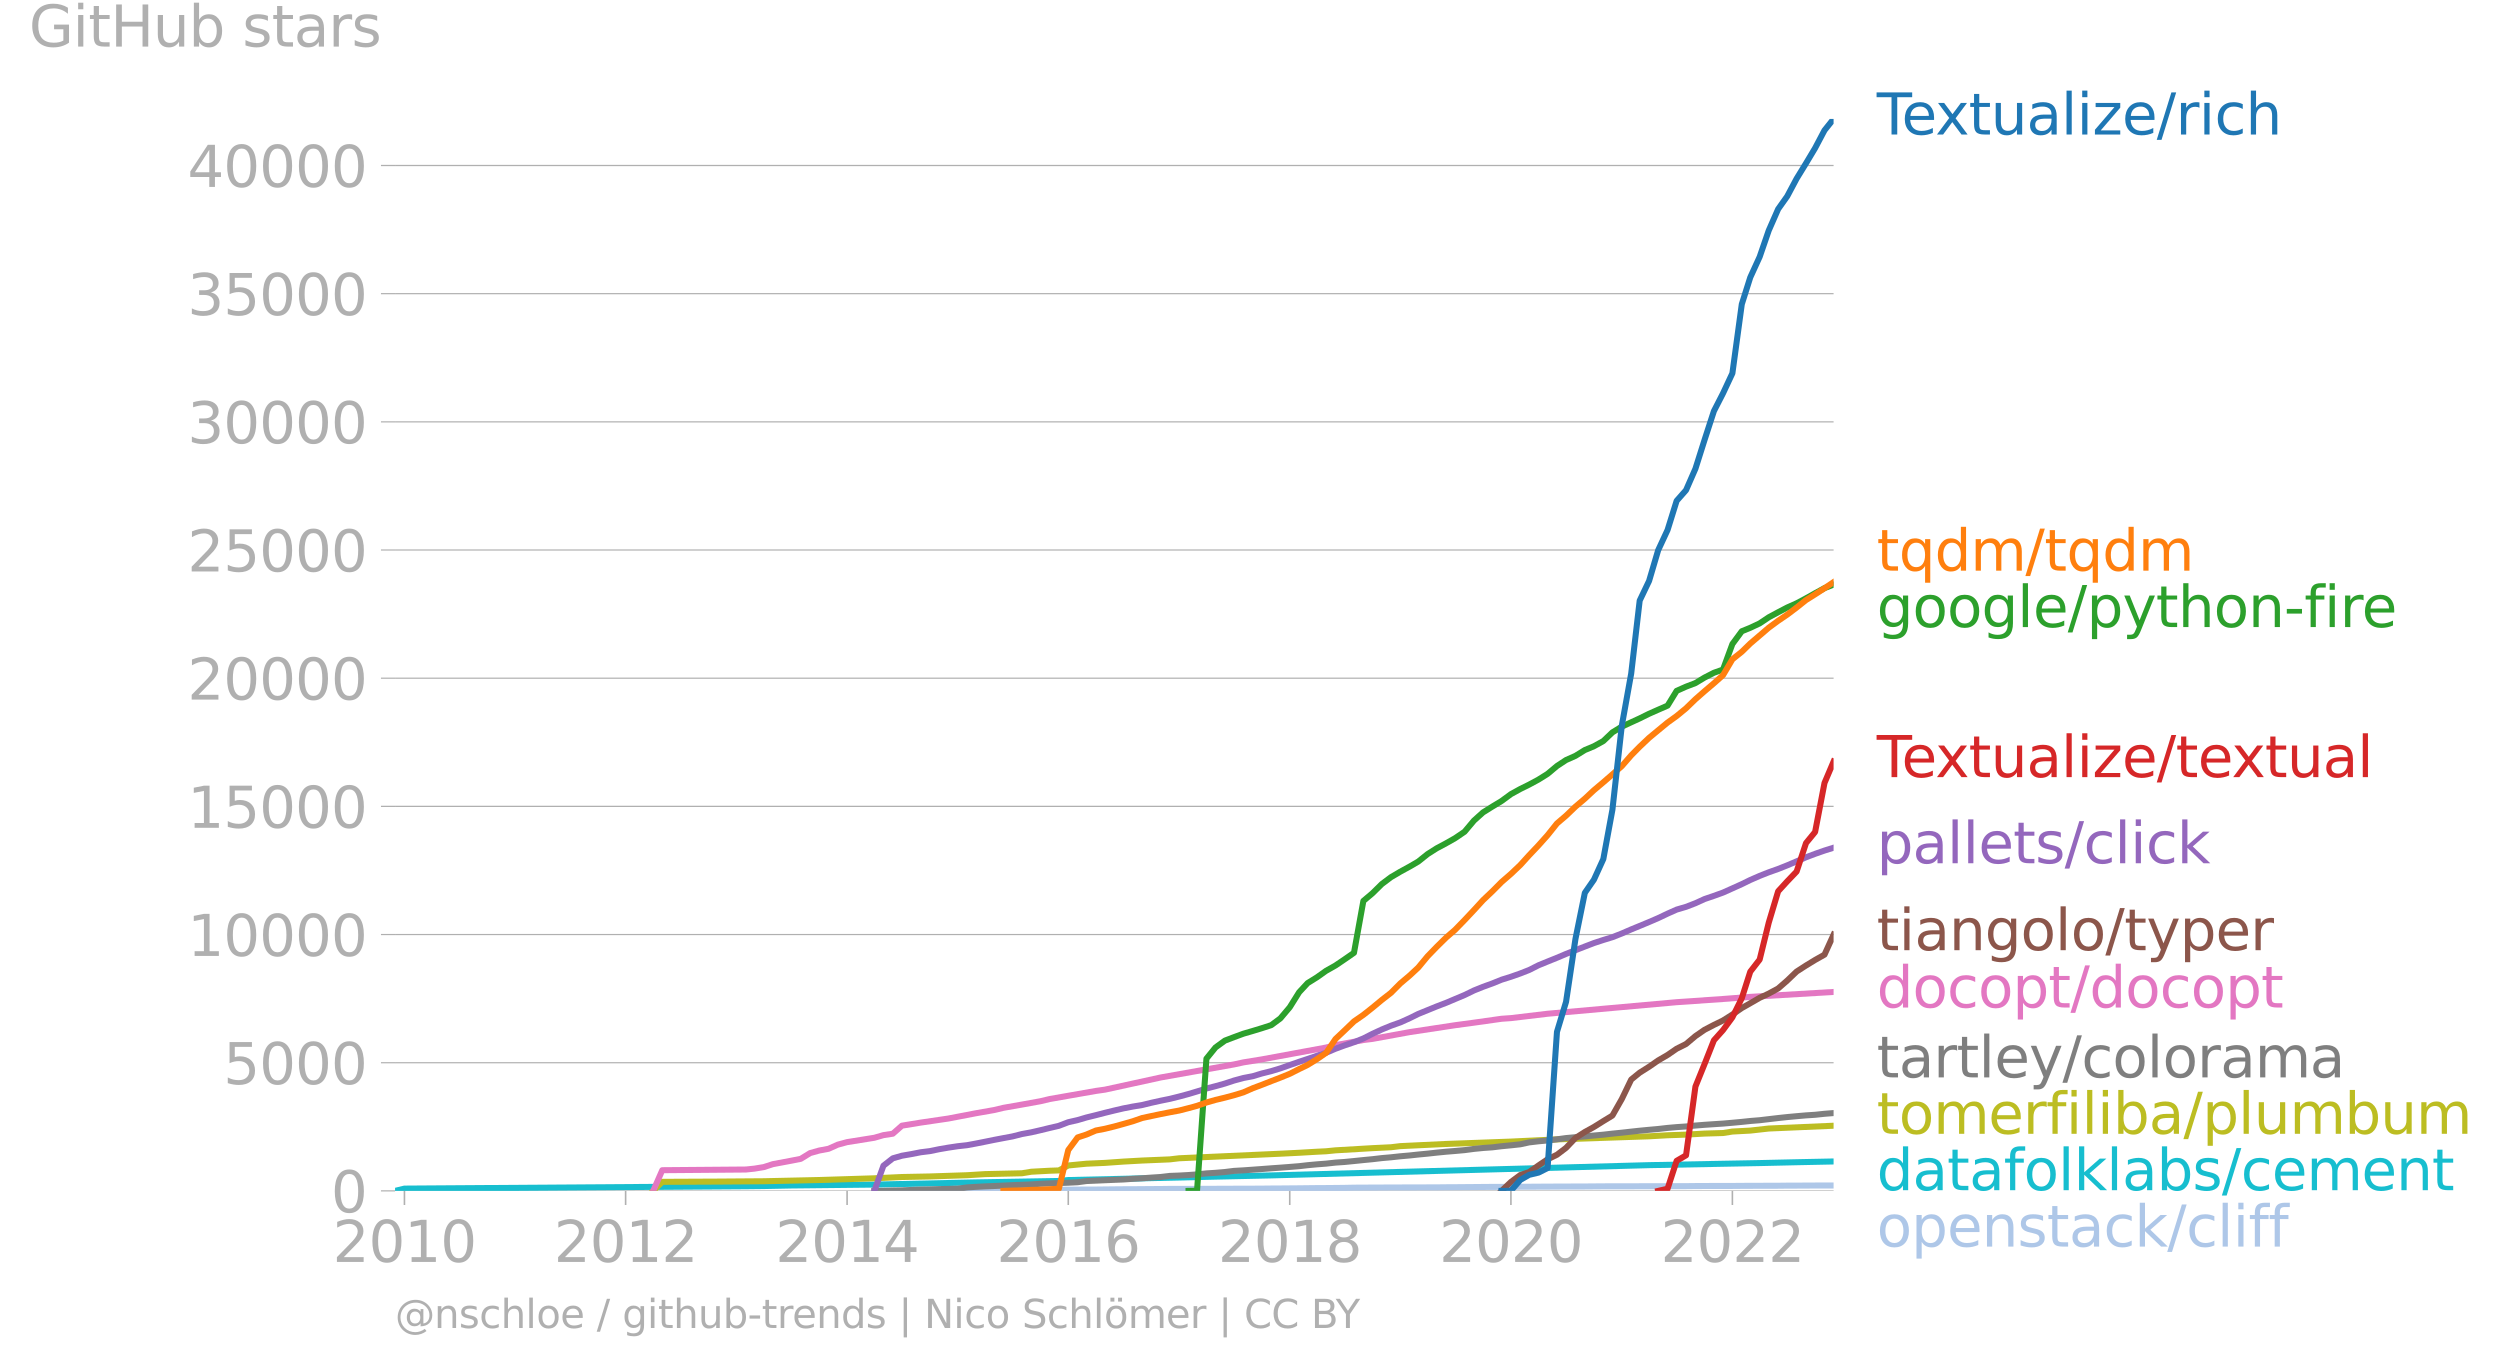 <svg xmlns="http://www.w3.org/2000/svg" xmlns:xlink="http://www.w3.org/1999/xlink" width="827.509" height="452.224" viewBox="0 0 620.632 339.168"><defs><style>*{stroke-linejoin:round;stroke-linecap:butt}</style></defs><g id="figure_1"><path id="patch_1" d="M0 339.168h620.632V0H0v339.168z" style="fill:none"/><g id="axes_1"><path id="patch_2" d="M98.073 295.641h357.12V29.53H98.073v266.112z" style="fill:none"/><g id="matplotlib.axis_1"><g id="xtick_1"><g id="line2d_1"><defs><path id="m12539c8daa" d="M0 0v3.5" style="stroke:#b0b0b0;stroke-width:.4"/></defs><use xlink:href="#m12539c8daa" x="100.405" y="295.641" style="fill:#b0b0b0;stroke:#b0b0b0;stroke-width:.4"/></g><g id="text_1" style="fill:#b0b0b0" transform="matrix(.14 0 0 -.14 82.59 313.279)"><defs><path id="DejaVuSans-32" d="M1228 531h2203V0H469v531q359 372 979 998 621 627 780 809 303 340 423 576 121 236 121 464 0 372-261 606-261 235-680 235-297 0-627-103-329-103-704-313v638q381 153 712 231 332 78 607 78 725 0 1156-363 431-362 431-968 0-288-108-546-107-257-392-607-78-91-497-524-418-433-1181-1211z" transform="scale(.016)"/><path id="DejaVuSans-30" d="M2034 4250q-487 0-733-480-245-479-245-1442 0-959 245-1439 246-480 733-480 491 0 736 480 246 480 246 1439 0 963-246 1442-245 480-736 480zm0 500q785 0 1199-621 414-620 414-1801 0-1178-414-1799Q2819-91 2034-91q-784 0-1198 620-414 621-414 1799 0 1181 414 1801 414 621 1198 621z" transform="scale(.016)"/><path id="DejaVuSans-31" d="M794 531h1031v3560L703 3866v575l1116 225h631V531h1031V0H794v531z" transform="scale(.016)"/></defs><use xlink:href="#DejaVuSans-32"/><use xlink:href="#DejaVuSans-30" x="63.623"/><use xlink:href="#DejaVuSans-31" x="127.246"/><use xlink:href="#DejaVuSans-30" x="190.869"/></g></g><g id="xtick_2"><use xlink:href="#m12539c8daa" id="line2d_2" x="155.312" y="295.641" style="fill:#b0b0b0;stroke:#b0b0b0;stroke-width:.4"/><g id="text_2" style="fill:#b0b0b0" transform="matrix(.14 0 0 -.14 137.497 313.279)"><use xlink:href="#DejaVuSans-32"/><use xlink:href="#DejaVuSans-30" x="63.623"/><use xlink:href="#DejaVuSans-31" x="127.246"/><use xlink:href="#DejaVuSans-32" x="190.869"/></g></g><g id="xtick_3"><use xlink:href="#m12539c8daa" id="line2d_3" x="210.294" y="295.641" style="fill:#b0b0b0;stroke:#b0b0b0;stroke-width:.4"/><g id="text_3" style="fill:#b0b0b0" transform="matrix(.14 0 0 -.14 192.479 313.279)"><defs><path id="DejaVuSans-34" d="M2419 4116 825 1625h1594v2491zm-166 550h794V1625h666v-525h-666V0h-628v1100H313v609l1940 2957z" transform="scale(.016)"/></defs><use xlink:href="#DejaVuSans-32"/><use xlink:href="#DejaVuSans-30" x="63.623"/><use xlink:href="#DejaVuSans-31" x="127.246"/><use xlink:href="#DejaVuSans-34" x="190.869"/></g></g><g id="xtick_4"><use xlink:href="#m12539c8daa" id="line2d_4" x="265.2" y="295.641" style="fill:#b0b0b0;stroke:#b0b0b0;stroke-width:.4"/><g id="text_4" style="fill:#b0b0b0" transform="matrix(.14 0 0 -.14 247.385 313.279)"><defs><path id="DejaVuSans-36" d="M2113 2584q-425 0-674-291-248-290-248-796 0-503 248-796 249-292 674-292t673 292q248 293 248 796 0 506-248 796-248 291-673 291zm1253 1979v-575q-238 112-480 171-242 60-480 60-625 0-955-422-329-422-376-1275 184 272 462 417 279 145 613 145 703 0 1111-427 408-426 408-1160 0-719-425-1154Q2819-91 2113-91q-810 0-1238 620-428 621-428 1799 0 1106 525 1764t1409 658q238 0 480-47t505-140z" transform="scale(.016)"/></defs><use xlink:href="#DejaVuSans-32"/><use xlink:href="#DejaVuSans-30" x="63.623"/><use xlink:href="#DejaVuSans-31" x="127.246"/><use xlink:href="#DejaVuSans-36" x="190.869"/></g></g><g id="xtick_5"><use xlink:href="#m12539c8daa" id="line2d_5" x="320.183" y="295.641" style="fill:#b0b0b0;stroke:#b0b0b0;stroke-width:.4"/><g id="text_5" style="fill:#b0b0b0" transform="matrix(.14 0 0 -.14 302.368 313.279)"><defs><path id="DejaVuSans-38" d="M2034 2216q-450 0-708-241-257-241-257-662 0-422 257-663 258-241 708-241t709 242q260 243 260 662 0 421-258 662-257 241-711 241zm-631 268q-406 100-633 378-226 279-226 679 0 559 398 884 399 325 1092 325 697 0 1094-325t397-884q0-400-227-679-226-278-629-378 456-106 710-416 255-309 255-755 0-679-414-1042Q2806-91 2034-91q-771 0-1186 362-414 363-414 1042 0 446 256 755 257 310 713 416zm-231 997q0-362 226-565 227-203 636-203 407 0 636 203 230 203 230 565 0 363-230 566-229 203-636 203-409 0-636-203-226-203-226-566z" transform="scale(.016)"/></defs><use xlink:href="#DejaVuSans-32"/><use xlink:href="#DejaVuSans-30" x="63.623"/><use xlink:href="#DejaVuSans-31" x="127.246"/><use xlink:href="#DejaVuSans-38" x="190.869"/></g></g><g id="xtick_6"><use xlink:href="#m12539c8daa" id="line2d_6" x="375.089" y="295.641" style="fill:#b0b0b0;stroke:#b0b0b0;stroke-width:.4"/><g id="text_6" style="fill:#b0b0b0" transform="matrix(.14 0 0 -.14 357.274 313.279)"><use xlink:href="#DejaVuSans-32"/><use xlink:href="#DejaVuSans-30" x="63.623"/><use xlink:href="#DejaVuSans-32" x="127.246"/><use xlink:href="#DejaVuSans-30" x="190.869"/></g></g><g id="xtick_7"><use xlink:href="#m12539c8daa" id="line2d_7" x="430.071" y="295.641" style="fill:#b0b0b0;stroke:#b0b0b0;stroke-width:.4"/><g id="text_7" style="fill:#b0b0b0" transform="matrix(.14 0 0 -.14 412.256 313.279)"><use xlink:href="#DejaVuSans-32"/><use xlink:href="#DejaVuSans-30" x="63.623"/><use xlink:href="#DejaVuSans-32" x="127.246"/><use xlink:href="#DejaVuSans-32" x="190.869"/></g></g></g><g id="matplotlib.axis_2"><g id="ytick_1"><path id="line2d_8" d="M98.073 295.641h357.12" clip-path="url(#p28b64101a5)" style="fill:none;stroke:#b0b0b0;stroke-width:.3;stroke-linecap:square"/><g id="line2d_9"><defs><path id="md3e387d55a" d="M0 0h-3.5" style="stroke:#b0b0b0;stroke-width:.3"/></defs><use xlink:href="#md3e387d55a" x="98.073" y="295.641" style="fill:#b0b0b0;stroke:#b0b0b0;stroke-width:.3"/></g><use xlink:href="#DejaVuSans-30" id="text_8" style="fill:#b0b0b0" transform="matrix(.14 0 0 -.14 82.166 300.96)"/></g><g id="ytick_2"><path id="line2d_10" d="M98.073 263.822h357.12" clip-path="url(#p28b64101a5)" style="fill:none;stroke:#b0b0b0;stroke-width:.3;stroke-linecap:square"/><use xlink:href="#md3e387d55a" id="line2d_11" x="98.073" y="263.822" style="fill:#b0b0b0;stroke:#b0b0b0;stroke-width:.3"/><g id="text_9" style="fill:#b0b0b0" transform="matrix(.14 0 0 -.14 55.443 269.14)"><defs><path id="DejaVuSans-35" d="M691 4666h2478v-532H1269V2991q137 47 274 70 138 23 276 23 781 0 1237-428 457-428 457-1159 0-753-469-1171Q2575-91 1722-91q-294 0-599 50Q819 9 494 109v635q281-153 581-228t634-75q541 0 856 284 316 284 316 772 0 487-316 771-315 285-856 285-253 0-505-56-251-56-513-175v2344z" transform="scale(.016)"/></defs><use xlink:href="#DejaVuSans-35"/><use xlink:href="#DejaVuSans-30" x="63.623"/><use xlink:href="#DejaVuSans-30" x="127.246"/><use xlink:href="#DejaVuSans-30" x="190.869"/></g></g><g id="ytick_3"><path id="line2d_12" d="M98.073 232.002h357.12" clip-path="url(#p28b64101a5)" style="fill:none;stroke:#b0b0b0;stroke-width:.3;stroke-linecap:square"/><use xlink:href="#md3e387d55a" id="line2d_13" x="98.073" y="232.002" style="fill:#b0b0b0;stroke:#b0b0b0;stroke-width:.3"/><g id="text_10" style="fill:#b0b0b0" transform="matrix(.14 0 0 -.14 46.536 237.321)"><use xlink:href="#DejaVuSans-31"/><use xlink:href="#DejaVuSans-30" x="63.623"/><use xlink:href="#DejaVuSans-30" x="127.246"/><use xlink:href="#DejaVuSans-30" x="190.869"/><use xlink:href="#DejaVuSans-30" x="254.492"/></g></g><g id="ytick_4"><path id="line2d_14" d="M98.073 200.183h357.12" clip-path="url(#p28b64101a5)" style="fill:none;stroke:#b0b0b0;stroke-width:.3;stroke-linecap:square"/><use xlink:href="#md3e387d55a" id="line2d_15" x="98.073" y="200.183" style="fill:#b0b0b0;stroke:#b0b0b0;stroke-width:.3"/><g id="text_11" style="fill:#b0b0b0" transform="matrix(.14 0 0 -.14 46.536 205.502)"><use xlink:href="#DejaVuSans-31"/><use xlink:href="#DejaVuSans-35" x="63.623"/><use xlink:href="#DejaVuSans-30" x="127.246"/><use xlink:href="#DejaVuSans-30" x="190.869"/><use xlink:href="#DejaVuSans-30" x="254.492"/></g></g><g id="ytick_5"><path id="line2d_16" d="M98.073 168.363h357.12" clip-path="url(#p28b64101a5)" style="fill:none;stroke:#b0b0b0;stroke-width:.3;stroke-linecap:square"/><use xlink:href="#md3e387d55a" id="line2d_17" x="98.073" y="168.363" style="fill:#b0b0b0;stroke:#b0b0b0;stroke-width:.3"/><g id="text_12" style="fill:#b0b0b0" transform="matrix(.14 0 0 -.14 46.536 173.682)"><use xlink:href="#DejaVuSans-32"/><use xlink:href="#DejaVuSans-30" x="63.623"/><use xlink:href="#DejaVuSans-30" x="127.246"/><use xlink:href="#DejaVuSans-30" x="190.869"/><use xlink:href="#DejaVuSans-30" x="254.492"/></g></g><g id="ytick_6"><path id="line2d_18" d="M98.073 136.544h357.12" clip-path="url(#p28b64101a5)" style="fill:none;stroke:#b0b0b0;stroke-width:.3;stroke-linecap:square"/><use xlink:href="#md3e387d55a" id="line2d_19" x="98.073" y="136.544" style="fill:#b0b0b0;stroke:#b0b0b0;stroke-width:.3"/><g id="text_13" style="fill:#b0b0b0" transform="matrix(.14 0 0 -.14 46.536 141.863)"><use xlink:href="#DejaVuSans-32"/><use xlink:href="#DejaVuSans-35" x="63.623"/><use xlink:href="#DejaVuSans-30" x="127.246"/><use xlink:href="#DejaVuSans-30" x="190.869"/><use xlink:href="#DejaVuSans-30" x="254.492"/></g></g><g id="ytick_7"><path id="line2d_20" d="M98.073 104.725h357.12" clip-path="url(#p28b64101a5)" style="fill:none;stroke:#b0b0b0;stroke-width:.3;stroke-linecap:square"/><use xlink:href="#md3e387d55a" id="line2d_21" x="98.073" y="104.725" style="fill:#b0b0b0;stroke:#b0b0b0;stroke-width:.3"/><g id="text_14" style="fill:#b0b0b0" transform="matrix(.14 0 0 -.14 46.536 110.044)"><defs><path id="DejaVuSans-33" d="M2597 2516q453-97 707-404 255-306 255-756 0-690-475-1069Q2609-91 1734-91q-293 0-604 58T488 141v609q262-153 574-231 313-78 654-78 593 0 904 234t311 681q0 413-289 645-289 233-804 233h-544v519h569q465 0 712 186t247 536q0 359-255 551-254 193-729 193-260 0-557-57-297-56-653-174v562q360 100 674 150t592 50q719 0 1137-327 419-326 419-882 0-388-222-655t-631-370z" transform="scale(.016)"/></defs><use xlink:href="#DejaVuSans-33"/><use xlink:href="#DejaVuSans-30" x="63.623"/><use xlink:href="#DejaVuSans-30" x="127.246"/><use xlink:href="#DejaVuSans-30" x="190.869"/><use xlink:href="#DejaVuSans-30" x="254.492"/></g></g><g id="ytick_8"><path id="line2d_22" d="M98.073 72.905h357.12" clip-path="url(#p28b64101a5)" style="fill:none;stroke:#b0b0b0;stroke-width:.3;stroke-linecap:square"/><use xlink:href="#md3e387d55a" id="line2d_23" x="98.073" y="72.905" style="fill:#b0b0b0;stroke:#b0b0b0;stroke-width:.3"/><g id="text_15" style="fill:#b0b0b0" transform="matrix(.14 0 0 -.14 46.536 78.224)"><use xlink:href="#DejaVuSans-33"/><use xlink:href="#DejaVuSans-35" x="63.623"/><use xlink:href="#DejaVuSans-30" x="127.246"/><use xlink:href="#DejaVuSans-30" x="190.869"/><use xlink:href="#DejaVuSans-30" x="254.492"/></g></g><g id="ytick_9"><path id="line2d_24" d="M98.073 41.086h357.12" clip-path="url(#p28b64101a5)" style="fill:none;stroke:#b0b0b0;stroke-width:.3;stroke-linecap:square"/><use xlink:href="#md3e387d55a" id="line2d_25" x="98.073" y="41.086" style="fill:#b0b0b0;stroke:#b0b0b0;stroke-width:.3"/><g id="text_16" style="fill:#b0b0b0" transform="matrix(.14 0 0 -.14 46.536 46.405)"><use xlink:href="#DejaVuSans-34"/><use xlink:href="#DejaVuSans-30" x="63.623"/><use xlink:href="#DejaVuSans-30" x="127.246"/><use xlink:href="#DejaVuSans-30" x="190.869"/><use xlink:href="#DejaVuSans-30" x="254.492"/></g></g><g id="text_17" style="fill:#b0b0b0" transform="matrix(.14 0 0 -.14 7.2 11.563)"><defs><path id="DejaVuSans-47" d="M3809 666v1253H2778v519h1656V434q-365-259-806-392-440-133-940-133-1094 0-1712 639-617 640-617 1780 0 1144 617 1783 618 639 1712 639 456 0 867-113 411-112 758-331v-672q-350 297-744 447t-828 150q-857 0-1287-478-429-478-429-1425 0-944 429-1422 430-478 1287-478 334 0 596 58 263 58 472 180z" transform="scale(.016)"/><path id="DejaVuSans-69" d="M603 3500h575V0H603v3500zm0 1363h575v-729H603v729z" transform="scale(.016)"/><path id="DejaVuSans-74" d="M1172 4494v-994h1184v-447H1172V1153q0-428 117-550t477-122h590V0h-590q-666 0-919 248-253 249-253 905v1900H172v447h422v994h578z" transform="scale(.016)"/><path id="DejaVuSans-48" d="M628 4666h631V2753h2294v1913h631V0h-631v2222H1259V0H628v4666z" transform="scale(.016)"/><path id="DejaVuSans-75" d="M544 1381v2119h575V1403q0-497 193-746 194-248 582-248 465 0 735 297 271 297 271 810v1984h575V0h-575v538q-209-319-486-474-276-155-642-155-603 0-916 375-312 375-312 1097zm1447 2203z" transform="scale(.016)"/><path id="DejaVuSans-62" d="M3116 1747q0 634-261 995t-717 361q-457 0-718-361t-261-995q0-634 261-995t718-361q456 0 717 361t261 995zM1159 2969q182 312 458 463 277 152 661 152 638 0 1036-506 399-506 399-1331T3314 415Q2916-91 2278-91q-384 0-661 152-276 152-458 464V0H581v4863h578V2969z" transform="scale(.016)"/><path id="DejaVuSans-73" d="M2834 3397v-544q-243 125-506 187-262 63-544 63-428 0-642-131t-214-394q0-200 153-314t616-217l197-44q612-131 870-370t258-667q0-488-386-773Q2250-91 1575-91q-281 0-586 55T347 128v594q319-166 628-249 309-82 613-82 406 0 624 139 219 139 219 392 0 234-158 359-157 125-692 241l-200 47q-534 112-772 345-237 233-237 639 0 494 350 762 350 269 994 269 318 0 599-47 282-46 519-140z" transform="scale(.016)"/><path id="DejaVuSans-61" d="M2194 1759q-697 0-966-159t-269-544q0-306 202-486 202-179 548-179 479 0 768 339t289 901v128h-572zm1147 238V0h-575v531q-197-318-491-470T1556-91q-537 0-855 302-317 302-317 808 0 590 395 890 396 300 1180 300h807v57q0 397-261 614t-733 217q-300 0-585-72-284-72-546-216v532q315 122 612 182 297 61 578 61 760 0 1135-394 375-393 375-1193z" transform="scale(.016)"/><path id="DejaVuSans-72" d="M2631 2963q-97 56-211 82-114 27-251 27-488 0-749-317t-261-911V0H581v3500h578v-544q182 319 472 473 291 155 707 155 59 0 131-8 72-7 159-23l3-590z" transform="scale(.016)"/></defs><use xlink:href="#DejaVuSans-47"/><use xlink:href="#DejaVuSans-69" x="77.49"/><use xlink:href="#DejaVuSans-74" x="105.273"/><use xlink:href="#DejaVuSans-48" x="144.482"/><use xlink:href="#DejaVuSans-75" x="219.678"/><use xlink:href="#DejaVuSans-62" x="283.057"/><use xlink:href="#DejaVuSans-20" x="346.533"/><use xlink:href="#DejaVuSans-73" x="378.32"/><use xlink:href="#DejaVuSans-74" x="430.42"/><use xlink:href="#DejaVuSans-61" x="469.629"/><use xlink:href="#DejaVuSans-72" x="530.908"/><use xlink:href="#DejaVuSans-73" x="572.021"/></g></g><path id="line2d_26" d="m217.063 295.641 2.256-.006h2.332l2.257-.007h2.331l2.332-.089 2.256-.05 2.332-.013 2.256-.007h2.332l2.332-.012 2.106-.02 2.331-.012 2.257-.007 2.331-.012h2.257l2.332-.007 2.331-.012 2.257-.007 2.331-.006 2.257-.013 2.331-.019 2.332-.02 2.181-.018h2.332l2.256-.026 2.332-.025 2.257-.02 2.331-.006 2.332-.019 2.256-.019 2.332-.012 2.256-.032h2.332l2.332-.007h2.106l2.331-.012 2.257-.007 2.332-.006 2.256-.013h2.332l2.331-.013 2.257-.012 2.331-.026 2.257-.012 2.332-.02 2.331-.019 2.106-.025 2.332-.026 2.256-.012 2.332-.02 2.256-.025 2.332-.05 2.332-.013 2.256-.013 2.332-.007 2.256-.019h2.332l2.332-.006 2.106-.006 2.331-.007 2.257-.006 2.331-.026 2.257-.012 2.331-.02 2.332-.018 2.257-.02 2.331-.019 2.257-.006 2.331-.013 2.332-.019h2.181l2.332-.019 2.256-.006 2.332-.02 2.256-.006 2.332-.006 2.332-.007 2.256-.019 2.332-.019 2.256-.006h4.664l2.106-.013 2.331-.006h2.257l2.331-.007 2.257-.006 2.332-.006 2.331-.026 2.257-.012 2.331-.007 2.257-.006h2.331l2.332-.02 2.106-.012 2.332-.006 2.256-.007 2.332-.006 2.256-.026 2.332-.006 2.332-.013 2.256-.012 2.332-.007h2.256" clip-path="url(#p28b64101a5)" style="fill:none;stroke:#aec7e8;stroke-width:1.5;stroke-linecap:square"/><path id="line2d_27" d="m98.073 295.641 2.332-.566 84.767-.586 4.438-.05 6.844-.14 20.609-.223 25.122-.541 20.684-.357 2.331-.229 13.69-.312 25.197-.585 11.507-.255 93.793-2.545 27.454-.516 9.176-.21 9.176-.19h0" clip-path="url(#p28b64101a5)" style="fill:none;stroke:#17becf;stroke-width:1.5;stroke-linecap:square"/><path id="line2d_28" d="m162.156 295.641 2.257-2.246 13.84-.064 11.357-.083 13.764-.305 9.251-.287 4.438-.14 6.845-.318 6.92-.14 9.25-.305 4.438-.274 9.177-.21 2.331-.382 4.588-.248 2.257-.076 2.331-1.229 4.513-.439 4.588-.203 4.589-.325 4.663-.26 6.844-.287 2.332-.274 25.122-1.133 4.663-.235 4.438-.26 2.256-.11 2.332-.235 9.176-.54 4.588-.223 2.332-.28 11.357-.541 16.096-.586 11.433-.547 22.865-.764 4.588-.26 4.589-.16 4.588-.26 4.588-.134 2.331-.37 4.438-.235 4.588-.515 16.096-.694h0" clip-path="url(#p28b64101a5)" style="fill:none;stroke:#bcbd22;stroke-width:1.5;stroke-linecap:square"/><g id="text_18" style="fill:#1f77b4" transform="matrix(.14 0 0 -.14 465.907 33.392)"><defs><path id="DejaVuSans-54" d="M-19 4666h3947v-532H2272V0h-634v4134H-19v532z" transform="scale(.016)"/><path id="DejaVuSans-65" d="M3597 1894v-281H953q38-594 358-905t892-311q331 0 642 81t618 244V178Q3153 47 2828-22t-659-69q-838 0-1327 487-489 488-489 1320 0 859 464 1363 464 505 1252 505 706 0 1117-455 411-454 411-1235zm-575 169q-6 471-264 752-258 282-683 282-481 0-770-272t-333-766l2050 4z" transform="scale(.016)"/><path id="DejaVuSans-78" d="M3513 3500 2247 1797 3578 0h-678L1881 1375 863 0H184l1360 1831L300 3500h678l928-1247 928 1247h679z" transform="scale(.016)"/><path id="DejaVuSans-6c" d="M603 4863h575V0H603v4863z" transform="scale(.016)"/><path id="DejaVuSans-7a" d="M353 3500h2731v-525L922 459h2162V0H275v525l2163 2516H353v459z" transform="scale(.016)"/><path id="DejaVuSans-2f" d="M1625 4666h531L531-594H0l1625 5260z" transform="scale(.016)"/><path id="DejaVuSans-63" d="M3122 3366v-538q-244 135-489 202t-495 67q-560 0-870-355-309-354-309-995t309-996q310-354 870-354 250 0 495 67t489 202V134Q2881 22 2623-34q-257-57-548-57-791 0-1257 497-465 497-465 1341 0 856 470 1346 471 491 1290 491 265 0 518-55 253-54 491-163z" transform="scale(.016)"/><path id="DejaVuSans-68" d="M3513 2113V0h-575v2094q0 497-194 743-194 247-581 247-466 0-735-297-269-296-269-809V0H581v4863h578V2956q207 316 486 472 280 156 646 156 603 0 912-373 310-373 310-1098z" transform="scale(.016)"/></defs><use xlink:href="#DejaVuSans-54"/><use xlink:href="#DejaVuSans-65" x="44.084"/><use xlink:href="#DejaVuSans-78" x="103.857"/><use xlink:href="#DejaVuSans-74" x="163.037"/><use xlink:href="#DejaVuSans-75" x="202.246"/><use xlink:href="#DejaVuSans-61" x="265.625"/><use xlink:href="#DejaVuSans-6c" x="326.904"/><use xlink:href="#DejaVuSans-69" x="354.688"/><use xlink:href="#DejaVuSans-7a" x="382.471"/><use xlink:href="#DejaVuSans-65" x="434.961"/><use xlink:href="#DejaVuSans-2f" x="496.484"/><use xlink:href="#DejaVuSans-72" x="530.176"/><use xlink:href="#DejaVuSans-69" x="571.289"/><use xlink:href="#DejaVuSans-63" x="599.072"/><use xlink:href="#DejaVuSans-68" x="654.053"/></g><g id="text_19" style="fill:#ff7f0e" transform="matrix(.14 0 0 -.14 465.907 141.677)"><defs><path id="DejaVuSans-71" d="M947 1747q0-634 261-995t717-361q456 0 718 361 263 361 263 995t-263 995q-262 361-718 361t-717-361q-261-361-261-995zM2906 525q-181-312-458-464-276-152-664-152-634 0-1033 506-398 507-398 1332t398 1331q399 506 1033 506 388 0 664-152 277-151 458-463v531h575v-4831h-575V525z" transform="scale(.016)"/><path id="DejaVuSans-64" d="M2906 2969v1894h575V0h-575v525q-181-312-458-464-276-152-664-152-634 0-1033 506-398 507-398 1332t398 1331q399 506 1033 506 388 0 664-152 277-151 458-463zM947 1747q0-634 261-995t717-361q456 0 718 361 263 361 263 995t-263 995q-262 361-718 361t-717-361q-261-361-261-995z" transform="scale(.016)"/><path id="DejaVuSans-6d" d="M3328 2828q216 388 516 572t706 184q547 0 844-383 297-382 297-1088V0h-578v2094q0 503-179 746-178 244-543 244-447 0-707-297-259-296-259-809V0h-578v2094q0 506-178 748t-550 242q-441 0-701-298-259-298-259-808V0H581v3500h578v-544q197 322 472 475t653 153q382 0 649-194 267-193 395-562z" transform="scale(.016)"/></defs><use xlink:href="#DejaVuSans-74"/><use xlink:href="#DejaVuSans-71" x="39.209"/><use xlink:href="#DejaVuSans-64" x="102.686"/><use xlink:href="#DejaVuSans-6d" x="166.162"/><use xlink:href="#DejaVuSans-2f" x="263.574"/><use xlink:href="#DejaVuSans-74" x="297.266"/><use xlink:href="#DejaVuSans-71" x="336.475"/><use xlink:href="#DejaVuSans-64" x="399.951"/><use xlink:href="#DejaVuSans-6d" x="463.428"/></g><g id="text_20" style="fill:#2ca02c" transform="matrix(.14 0 0 -.14 465.907 155.677)"><defs><path id="DejaVuSans-67" d="M2906 1791q0 625-258 968-257 344-723 344-462 0-720-344-258-343-258-968 0-622 258-966t720-344q466 0 723 344 258 344 258 966zm575-1357q0-893-397-1329-396-436-1215-436-303 0-572 45t-522 139v559q253-137 500-202 247-66 503-66 566 0 847 295t281 892v285q-178-310-456-463T1784 0Q1141 0 747 490 353 981 353 1791q0 812 394 1302 394 491 1037 491 388 0 666-153t456-462v531h575V434z" transform="scale(.016)"/><path id="DejaVuSans-6f" d="M1959 3097q-462 0-731-361t-269-989q0-628 267-989 268-361 733-361 460 0 728 362 269 363 269 988 0 622-269 986-268 364-728 364zm0 487q750 0 1178-488 429-487 429-1349 0-859-429-1349Q2709-91 1959-91q-753 0-1180 489-426 490-426 1349 0 862 426 1349 427 488 1180 488z" transform="scale(.016)"/><path id="DejaVuSans-70" d="M1159 525v-1856H581v4831h578v-531q182 312 458 463 277 152 661 152 638 0 1036-506 399-506 399-1331T3314 415Q2916-91 2278-91q-384 0-661 152-276 152-458 464zm1957 1222q0 634-261 995t-717 361q-457 0-718-361t-261-995q0-634 261-995t718-361q456 0 717 361t261 995z" transform="scale(.016)"/><path id="DejaVuSans-79" d="M2059-325q-243-625-475-815-231-191-618-191H506v481h338q237 0 368 113 132 112 291 531l103 262L191 3500h609L1894 763l1094 2737h609L2059-325z" transform="scale(.016)"/><path id="DejaVuSans-6e" d="M3513 2113V0h-575v2094q0 497-194 743-194 247-581 247-466 0-735-297-269-296-269-809V0H581v3500h578v-544q207 316 486 472 280 156 646 156 603 0 912-373 310-373 310-1098z" transform="scale(.016)"/><path id="DejaVuSans-2d" d="M313 2009h1684v-512H313v512z" transform="scale(.016)"/><path id="DejaVuSans-66" d="M2375 4863v-479h-550q-309 0-430-125-120-125-120-450v-309h947v-447h-947V0H697v3053H147v447h550v244q0 584 272 851 272 268 862 268h544z" transform="scale(.016)"/></defs><use xlink:href="#DejaVuSans-67"/><use xlink:href="#DejaVuSans-6f" x="63.477"/><use xlink:href="#DejaVuSans-6f" x="124.658"/><use xlink:href="#DejaVuSans-67" x="185.84"/><use xlink:href="#DejaVuSans-6c" x="249.316"/><use xlink:href="#DejaVuSans-65" x="277.1"/><use xlink:href="#DejaVuSans-2f" x="338.623"/><use xlink:href="#DejaVuSans-70" x="372.314"/><use xlink:href="#DejaVuSans-79" x="435.791"/><use xlink:href="#DejaVuSans-74" x="494.971"/><use xlink:href="#DejaVuSans-68" x="534.18"/><use xlink:href="#DejaVuSans-6f" x="597.559"/><use xlink:href="#DejaVuSans-6e" x="658.74"/><use xlink:href="#DejaVuSans-2d" x="722.119"/><use xlink:href="#DejaVuSans-66" x="758.203"/><use xlink:href="#DejaVuSans-69" x="793.408"/><use xlink:href="#DejaVuSans-72" x="821.191"/><use xlink:href="#DejaVuSans-65" x="860.055"/></g><g id="text_21" style="fill:#d62728" transform="matrix(.14 0 0 -.14 465.907 192.922)"><use xlink:href="#DejaVuSans-54"/><use xlink:href="#DejaVuSans-65" x="44.084"/><use xlink:href="#DejaVuSans-78" x="103.857"/><use xlink:href="#DejaVuSans-74" x="163.037"/><use xlink:href="#DejaVuSans-75" x="202.246"/><use xlink:href="#DejaVuSans-61" x="265.625"/><use xlink:href="#DejaVuSans-6c" x="326.904"/><use xlink:href="#DejaVuSans-69" x="354.688"/><use xlink:href="#DejaVuSans-7a" x="382.471"/><use xlink:href="#DejaVuSans-65" x="434.961"/><use xlink:href="#DejaVuSans-2f" x="496.484"/><use xlink:href="#DejaVuSans-74" x="530.176"/><use xlink:href="#DejaVuSans-65" x="569.385"/><use xlink:href="#DejaVuSans-78" x="629.158"/><use xlink:href="#DejaVuSans-74" x="688.338"/><use xlink:href="#DejaVuSans-75" x="727.547"/><use xlink:href="#DejaVuSans-61" x="790.926"/><use xlink:href="#DejaVuSans-6c" x="852.205"/></g><g id="text_22" style="fill:#9467bd" transform="matrix(.14 0 0 -.14 465.907 214.305)"><defs><path id="DejaVuSans-6b" d="M581 4863h578V1991l1716 1509h734L1753 1863 3688 0h-750L1159 1709V0H581v4863z" transform="scale(.016)"/></defs><use xlink:href="#DejaVuSans-70"/><use xlink:href="#DejaVuSans-61" x="63.477"/><use xlink:href="#DejaVuSans-6c" x="124.756"/><use xlink:href="#DejaVuSans-6c" x="152.539"/><use xlink:href="#DejaVuSans-65" x="180.322"/><use xlink:href="#DejaVuSans-74" x="241.846"/><use xlink:href="#DejaVuSans-73" x="281.055"/><use xlink:href="#DejaVuSans-2f" x="333.154"/><use xlink:href="#DejaVuSans-63" x="366.846"/><use xlink:href="#DejaVuSans-6c" x="421.826"/><use xlink:href="#DejaVuSans-69" x="449.609"/><use xlink:href="#DejaVuSans-63" x="477.393"/><use xlink:href="#DejaVuSans-6b" x="532.373"/></g><g id="text_23" style="fill:#8c564b" transform="matrix(.14 0 0 -.14 465.907 235.89)"><use xlink:href="#DejaVuSans-74"/><use xlink:href="#DejaVuSans-69" x="39.209"/><use xlink:href="#DejaVuSans-61" x="66.992"/><use xlink:href="#DejaVuSans-6e" x="128.271"/><use xlink:href="#DejaVuSans-67" x="191.65"/><use xlink:href="#DejaVuSans-6f" x="255.127"/><use xlink:href="#DejaVuSans-6c" x="316.309"/><use xlink:href="#DejaVuSans-6f" x="344.092"/><use xlink:href="#DejaVuSans-2f" x="405.273"/><use xlink:href="#DejaVuSans-74" x="438.965"/><use xlink:href="#DejaVuSans-79" x="478.174"/><use xlink:href="#DejaVuSans-70" x="537.354"/><use xlink:href="#DejaVuSans-65" x="600.83"/><use xlink:href="#DejaVuSans-72" x="662.354"/></g><g id="text_24" style="fill:#e377c2" transform="matrix(.14 0 0 -.14 465.907 250.12)"><use xlink:href="#DejaVuSans-64"/><use xlink:href="#DejaVuSans-6f" x="63.477"/><use xlink:href="#DejaVuSans-63" x="124.658"/><use xlink:href="#DejaVuSans-6f" x="179.639"/><use xlink:href="#DejaVuSans-70" x="240.82"/><use xlink:href="#DejaVuSans-74" x="304.297"/><use xlink:href="#DejaVuSans-2f" x="343.506"/><use xlink:href="#DejaVuSans-64" x="377.197"/><use xlink:href="#DejaVuSans-6f" x="440.674"/><use xlink:href="#DejaVuSans-63" x="501.855"/><use xlink:href="#DejaVuSans-6f" x="556.836"/><use xlink:href="#DejaVuSans-70" x="618.018"/><use xlink:href="#DejaVuSans-74" x="681.494"/></g><g id="text_25" style="fill:#7f7f7f" transform="matrix(.14 0 0 -.14 465.907 267.47)"><use xlink:href="#DejaVuSans-74"/><use xlink:href="#DejaVuSans-61" x="39.209"/><use xlink:href="#DejaVuSans-72" x="100.488"/><use xlink:href="#DejaVuSans-74" x="141.602"/><use xlink:href="#DejaVuSans-6c" x="180.811"/><use xlink:href="#DejaVuSans-65" x="208.594"/><use xlink:href="#DejaVuSans-79" x="270.117"/><use xlink:href="#DejaVuSans-2f" x="329.297"/><use xlink:href="#DejaVuSans-63" x="362.988"/><use xlink:href="#DejaVuSans-6f" x="417.969"/><use xlink:href="#DejaVuSans-6c" x="479.15"/><use xlink:href="#DejaVuSans-6f" x="506.934"/><use xlink:href="#DejaVuSans-72" x="568.115"/><use xlink:href="#DejaVuSans-61" x="609.229"/><use xlink:href="#DejaVuSans-6d" x="670.508"/><use xlink:href="#DejaVuSans-61" x="767.92"/></g><g id="text_26" style="fill:#bcbd22" transform="matrix(.14 0 0 -.14 465.907 281.47)"><use xlink:href="#DejaVuSans-74"/><use xlink:href="#DejaVuSans-6f" x="39.209"/><use xlink:href="#DejaVuSans-6d" x="100.391"/><use xlink:href="#DejaVuSans-65" x="197.803"/><use xlink:href="#DejaVuSans-72" x="259.326"/><use xlink:href="#DejaVuSans-66" x="300.439"/><use xlink:href="#DejaVuSans-69" x="335.645"/><use xlink:href="#DejaVuSans-6c" x="363.428"/><use xlink:href="#DejaVuSans-69" x="391.211"/><use xlink:href="#DejaVuSans-62" x="418.994"/><use xlink:href="#DejaVuSans-61" x="482.471"/><use xlink:href="#DejaVuSans-2f" x="543.75"/><use xlink:href="#DejaVuSans-70" x="577.441"/><use xlink:href="#DejaVuSans-6c" x="640.918"/><use xlink:href="#DejaVuSans-75" x="668.701"/><use xlink:href="#DejaVuSans-6d" x="732.08"/><use xlink:href="#DejaVuSans-62" x="829.492"/><use xlink:href="#DejaVuSans-75" x="892.969"/><use xlink:href="#DejaVuSans-6d" x="956.348"/></g><g id="text_27" style="fill:#17becf" transform="matrix(.14 0 0 -.14 465.907 295.47)"><use xlink:href="#DejaVuSans-64"/><use xlink:href="#DejaVuSans-61" x="63.477"/><use xlink:href="#DejaVuSans-74" x="124.756"/><use xlink:href="#DejaVuSans-61" x="163.965"/><use xlink:href="#DejaVuSans-66" x="225.244"/><use xlink:href="#DejaVuSans-6f" x="260.449"/><use xlink:href="#DejaVuSans-6c" x="321.631"/><use xlink:href="#DejaVuSans-6b" x="349.414"/><use xlink:href="#DejaVuSans-6c" x="407.324"/><use xlink:href="#DejaVuSans-61" x="435.107"/><use xlink:href="#DejaVuSans-62" x="496.387"/><use xlink:href="#DejaVuSans-73" x="559.863"/><use xlink:href="#DejaVuSans-2f" x="611.963"/><use xlink:href="#DejaVuSans-63" x="645.654"/><use xlink:href="#DejaVuSans-65" x="700.635"/><use xlink:href="#DejaVuSans-6d" x="762.158"/><use xlink:href="#DejaVuSans-65" x="859.57"/><use xlink:href="#DejaVuSans-6e" x="921.094"/><use xlink:href="#DejaVuSans-74" x="984.473"/></g><g id="text_28" style="fill:#aec7e8" transform="matrix(.14 0 0 -.14 465.907 309.47)"><use xlink:href="#DejaVuSans-6f"/><use xlink:href="#DejaVuSans-70" x="61.182"/><use xlink:href="#DejaVuSans-65" x="124.658"/><use xlink:href="#DejaVuSans-6e" x="186.182"/><use xlink:href="#DejaVuSans-73" x="249.561"/><use xlink:href="#DejaVuSans-74" x="301.66"/><use xlink:href="#DejaVuSans-61" x="340.869"/><use xlink:href="#DejaVuSans-63" x="402.148"/><use xlink:href="#DejaVuSans-6b" x="457.129"/><use xlink:href="#DejaVuSans-2f" x="515.039"/><use xlink:href="#DejaVuSans-63" x="548.73"/><use xlink:href="#DejaVuSans-6c" x="603.711"/><use xlink:href="#DejaVuSans-69" x="631.494"/><use xlink:href="#DejaVuSans-66" x="659.277"/><use xlink:href="#DejaVuSans-66" x="694.482"/></g><g id="text_29" style="fill:#b0b0b0" transform="matrix(.097 0 0 -.097 98.073 329.677)"><defs><path id="DejaVuSans-40" d="M2381 1678q0-447 222-702 222-254 610-254 384 0 604 256 221 256 221 700 0 438-225 695-225 258-607 258-378 0-602-256-223-256-223-697zm1703-934q-187-241-429-355t-564-114q-538 0-874 389t-336 1014q0 625 337 1015 338 391 873 391 322 0 565-117 244-117 428-354v409h447V722q457 69 714 417 258 349 258 902 0 334-99 628-98 294-298 544-325 409-792 626t-1017 217q-384 0-738-102-353-101-653-301-490-319-767-836-276-517-276-1120 0-497 179-932 180-434 521-765 328-325 759-495 431-171 922-171 403 0 792 136t714 389l281-347q-390-303-851-464t-936-161q-578 0-1091 205-512 205-912 595Q841 78 631 592q-209 514-209 1105 0 569 212 1084 213 516 607 907 403 396 931 607t1119 211q662 0 1229-272 568-271 952-771 234-307 357-666 124-359 124-744 0-822-497-1297T4084 263v481z" transform="scale(.016)"/><path id="DejaVuSans-7c" d="M1344 4891v-6400H813v6400h531z" transform="scale(.016)"/><path id="DejaVuSans-4e" d="M628 4666h850L3547 763v3903h612V0h-850L1241 3903V0H628v4666z" transform="scale(.016)"/><path id="DejaVuSans-53" d="M3425 4513v-616q-359 172-678 256-319 85-616 85-515 0-795-200t-280-569q0-310 186-468 186-157 705-254l381-78q706-135 1042-474t336-907q0-679-455-1029Q2797-91 1919-91q-331 0-705 75-373 75-773 222v650q384-215 753-325 369-109 725-109 540 0 834 212 294 213 294 607 0 343-211 537t-692 291l-385 75q-706 140-1022 440-315 300-315 835 0 619 436 975t1201 356q329 0 669-60 341-59 697-177z" transform="scale(.016)"/><path id="DejaVuSans-f6" d="M1959 3097q-462 0-731-361t-269-989q0-628 267-989 268-361 733-361 460 0 728 362 269 363 269 988 0 622-269 986-268 364-728 364zm0 487q750 0 1178-488 429-487 429-1349 0-859-429-1349Q2709-91 1959-91q-753 0-1180 489-426 490-426 1349 0 862 426 1349 427 488 1180 488zm295 1266h634v-631h-634v631zm-1222 0h634v-631h-634v631z" transform="scale(.016)"/><path id="DejaVuSans-43" d="M4122 4306v-665q-319 297-680 443-361 147-767 147-800 0-1225-489t-425-1414q0-922 425-1411t1225-489q406 0 767 147t680 444V359q-331-225-702-338-370-112-782-112-1060 0-1670 648-609 649-609 1771 0 1125 609 1773 610 649 1670 649 418 0 788-111 371-111 696-333z" transform="scale(.016)"/><path id="DejaVuSans-42" d="M1259 2228V519h1013q509 0 754 211 246 211 246 645 0 438-246 645-245 208-754 208H1259zm0 1919V2741h935q462 0 688 173 227 174 227 530 0 353-227 528-226 175-688 175h-935zm-631 519h1613q722 0 1112-300 391-300 391-853 0-429-200-682t-588-315q466-100 724-418 258-317 258-792 0-625-425-966Q3088 0 2303 0H628v4666z" transform="scale(.016)"/><path id="DejaVuSans-59" d="M-13 4666h679l1293-1919 1285 1919h678L2272 2222V0h-634v2222L-13 4666z" transform="scale(.016)"/></defs><use xlink:href="#DejaVuSans-40"/><use xlink:href="#DejaVuSans-6e" x="100"/><use xlink:href="#DejaVuSans-73" x="163.379"/><use xlink:href="#DejaVuSans-63" x="215.479"/><use xlink:href="#DejaVuSans-68" x="270.459"/><use xlink:href="#DejaVuSans-6c" x="333.838"/><use xlink:href="#DejaVuSans-6f" x="361.621"/><use xlink:href="#DejaVuSans-65" x="422.803"/><use xlink:href="#DejaVuSans-20" x="484.326"/><use xlink:href="#DejaVuSans-2f" x="516.113"/><use xlink:href="#DejaVuSans-20" x="549.805"/><use xlink:href="#DejaVuSans-67" x="581.592"/><use xlink:href="#DejaVuSans-69" x="645.068"/><use xlink:href="#DejaVuSans-74" x="672.852"/><use xlink:href="#DejaVuSans-68" x="712.061"/><use xlink:href="#DejaVuSans-75" x="775.439"/><use xlink:href="#DejaVuSans-62" x="838.818"/><use xlink:href="#DejaVuSans-2d" x="902.295"/><use xlink:href="#DejaVuSans-74" x="938.379"/><use xlink:href="#DejaVuSans-72" x="977.588"/><use xlink:href="#DejaVuSans-65" x="1016.451"/><use xlink:href="#DejaVuSans-6e" x="1077.975"/><use xlink:href="#DejaVuSans-64" x="1141.354"/><use xlink:href="#DejaVuSans-73" x="1204.83"/><use xlink:href="#DejaVuSans-20" x="1256.93"/><use xlink:href="#DejaVuSans-7c" x="1288.717"/><use xlink:href="#DejaVuSans-20" x="1322.408"/><use xlink:href="#DejaVuSans-4e" x="1354.195"/><use xlink:href="#DejaVuSans-69" x="1429"/><use xlink:href="#DejaVuSans-63" x="1456.783"/><use xlink:href="#DejaVuSans-6f" x="1511.764"/><use xlink:href="#DejaVuSans-20" x="1572.945"/><use xlink:href="#DejaVuSans-53" x="1604.732"/><use xlink:href="#DejaVuSans-63" x="1668.209"/><use xlink:href="#DejaVuSans-68" x="1723.189"/><use xlink:href="#DejaVuSans-6c" x="1786.568"/><use xlink:href="#DejaVuSans-f6" x="1814.352"/><use xlink:href="#DejaVuSans-6d" x="1875.533"/><use xlink:href="#DejaVuSans-65" x="1972.945"/><use xlink:href="#DejaVuSans-72" x="2034.469"/><use xlink:href="#DejaVuSans-20" x="2075.582"/><use xlink:href="#DejaVuSans-7c" x="2107.369"/><use xlink:href="#DejaVuSans-20" x="2141.061"/><use xlink:href="#DejaVuSans-43" x="2172.848"/><use xlink:href="#DejaVuSans-43" x="2242.672"/><use xlink:href="#DejaVuSans-20" x="2312.496"/><use xlink:href="#DejaVuSans-42" x="2344.283"/><use xlink:href="#DejaVuSans-59" x="2407.387"/></g><path id="line2d_29" d="m217.063 295.641 2.256-.019 2.332-.07 2.257-.038 2.331-.108 2.332-.09 2.256-.044 2.332-.076 2.256-.051 2.332-.064 2.332-.305 2.106-.134 2.331-.121 2.257-.09 2.331-.107 2.257-.108 2.332-.09 2.331-.101 2.257-.147 2.331-.102 2.257-.082 2.331-.083 2.332-.12 2.181-.294 2.332-.101 2.256-.102 2.332-.096 2.257-.089 2.331-.165 2.332-.134 2.256-.165 2.332-.153 2.256-.267 2.332-.09 2.332-.133 2.106-.153 2.331-.254 2.257-.14 2.332-.198 2.256-.28 2.332-.133 2.331-.166 2.257-.165 2.331-.178 2.257-.16 2.332-.178 2.331-.19 2.106-.243 2.332-.216 2.256-.172 2.332-.26 2.256-.153 2.332-.23 2.332-.241 2.256-.217 2.332-.273 2.256-.198 2.332-.254 2.332-.204 2.106-.229 2.331-.223 2.257-.248 2.331-.229 2.257-.184 2.331-.21 2.332-.306 2.257-.223 2.331-.165 2.257-.274 2.331-.223 2.332-.254 2.181-.471 2.332-.274 2.256-.203 2.332-.287 2.256-.312 2.332-.21 2.332-.203 2.256-.217 2.332-.21 2.256-.26 2.332-.236 2.332-.26 2.106-.23 2.331-.223 2.257-.203 2.331-.268 2.257-.197 2.332-.159 2.331-.235 2.257-.179 2.331-.159 2.257-.146 2.331-.204 2.332-.216 2.106-.223 2.332-.19 2.256-.268 2.332-.274 2.256-.242 2.332-.216 2.332-.204 2.256-.146 2.332-.248 2.256-.178" clip-path="url(#p28b64101a5)" style="fill:none;stroke:#7f7f7f;stroke-width:1.5;stroke-linecap:square"/><path id="line2d_30" d="m162.156 295.641 2.257-5.136 20.759-.171 2.106-.217 2.332-.382 2.256-.731 4.588-.86 2.332-.458 2.331-1.432 2.257-.63 2.332-.439 2.256-1.012 2.332-.636 6.769-1.082 2.256-.655 2.332-.357 2.257-1.992 4.663-.763 6.844-1.006 6.77-1.298 4.588-.808 2.331-.554 4.589-.808 4.588-.827 2.331-.554 11.433-2.005 2.256-.318 13.84-3.023 18.202-3.239 2.332-.509 4.588-.745 15.945-2.94 2.332-.592 6.92-1.272 2.256-.28 9.252-1.687 11.282-1.712 4.663-.63 6.845-.967 2.331-.165 9.101-1.082 32.042-2.87L427.74 248l6.769-.522 20.684-1.222h0" clip-path="url(#p28b64101a5)" style="fill:none;stroke:#e377c2;stroke-width:1.5;stroke-linecap:square"/><path id="line2d_31" d="m372.758 295.641 2.331-2.215 2.332-1.73 2.181-.726 2.332-1.642 2.256-1.527 2.332-1.133 2.256-1.712 2.332-2.45 2.332-1.49 2.256-1.246 2.332-1.458 2.256-1.374 2.332-4.105 2.332-4.83 2.106-1.712 2.331-1.47 2.257-1.566 2.331-1.355 2.257-1.553 2.332-1.171 2.331-1.966 2.257-1.56 2.331-1.215 2.257-1.101 2.331-1.476 2.332-1.61 2.106-1.197 2.332-1.343 2.256-1.05 2.332-1.272 2.256-1.967 2.332-2.234 2.332-1.502 2.256-1.374 2.332-1.317 2.256-4.964" clip-path="url(#p28b64101a5)" style="fill:none;stroke:#8c564b;stroke-width:1.5;stroke-linecap:square"/><path id="line2d_32" d="m217.063 295.641 2.256-6.256 2.332-1.832 2.257-.643 2.331-.401 2.332-.458 2.256-.28 2.332-.478 2.256-.388 2.332-.35 2.332-.26 2.106-.389 2.331-.464 2.257-.459 2.331-.445 2.257-.42 2.332-.592 2.331-.426 2.257-.522 2.331-.567 2.257-.528 2.331-.89 2.332-.535 2.181-.643 2.332-.573 2.256-.585 2.332-.573 2.257-.528 2.331-.452 2.332-.382 2.256-.554 2.332-.515 2.256-.458 2.332-.58 2.332-.63 2.106-.63 2.331-.731 2.257-.58 2.332-.655 2.256-.744 2.332-.63 2.331-.446 2.257-.68 2.331-.58 2.257-.687 2.332-.821 2.331-.815 2.106-.693 2.332-.802 2.256-.751 2.332-.987 2.256-.833 2.332-.79 2.332-.935 2.256-1.145 2.332-1.082 2.256-.93 2.332-.827 2.332-1.05 2.106-1.043 2.331-.949 2.257-.922 2.331-.891 2.257-.955 2.331-.98 2.332-1.133 2.257-.91 2.331-.846 2.257-.917 2.331-.731 2.332-.821 2.181-.853 2.332-1.177 2.256-.923 2.332-.942 2.256-.955 2.332-.922 2.332-.91 2.256-.866 2.332-.764 2.256-.693 2.332-.917 2.332-1.011 2.106-.866 2.331-.967 2.257-.974 2.331-1.107 2.257-1.006 2.332-.687 2.331-.897 2.257-1.031 2.331-.796 2.257-.814 2.331-1.044 2.332-1.05 2.106-1.031 2.332-1.018 2.256-.891 2.332-.828 2.256-.897 2.332-.993 2.332-1.011 2.256-.853 2.332-.815 2.256-.713" clip-path="url(#p28b64101a5)" style="fill:none;stroke:#9467bd;stroke-width:1.5;stroke-linecap:square"/><path id="line2d_33" d="m411.644 295.641 2.331-.534 2.257-6.93 2.332-1.363 2.331-17.068 2.257-5.574 2.331-5.912 2.257-2.527 2.331-3.175 2.332-4.748 2.106-6.586 2.332-3.01 2.256-9.165 2.332-7.783 2.256-2.469 2.332-2.437 2.332-7.064 2.256-2.756 2.332-12.167 2.256-5.314" clip-path="url(#p28b64101a5)" style="fill:none;stroke:#d62728;stroke-width:1.5;stroke-linecap:square"/><path id="line2d_34" d="m295.06 295.641 2.107-.044 2.331-32.78 2.257-2.788 2.332-1.693 2.256-.86 2.332-.858 2.331-.681 2.257-.687 2.331-.758 2.257-1.673 2.332-2.762 2.331-3.73 2.106-2.272 2.332-1.45 2.256-1.604 2.332-1.318 2.256-1.527 2.332-1.616 2.332-12.88 2.256-1.904 2.332-2.297 2.256-1.693 2.332-1.374 2.332-1.273 2.106-1.228 2.331-1.865 2.257-1.432 2.331-1.247 2.257-1.28 2.331-1.584 2.332-2.775 2.257-2.03 2.331-1.457 2.257-1.362 2.331-1.712 2.332-1.285 2.181-1.076 2.332-1.26 2.256-1.413 2.332-1.953 2.256-1.483 2.332-1.037 2.332-1.445 2.256-.942 2.332-1.292 2.256-2.15 2.332-1.426 2.332-1.076 2.106-.967 2.331-1.152 2.257-.999 2.331-1.018 2.257-3.672 2.332-1.037 2.331-.891 2.257-1.362 2.331-1.197 2.257-.795 2.331-6.345 2.332-3.163 2.106-.859 2.332-1.1 2.256-1.51 2.332-1.253 2.256-1.177 2.332-1.044 2.332-1.24 2.256-1.26 2.332-1.267 2.256-.878" clip-path="url(#p28b64101a5)" style="fill:none;stroke:#2ca02c;stroke-width:1.5;stroke-linecap:square"/><path id="line2d_35" d="m249.104 295.641 2.257-.083 2.332-.044 2.331-.121 2.257-.057 2.331-.109 2.257-.127 2.331-9.597 2.332-3.137 2.181-.713 2.332-.999 2.256-.433 2.332-.572 2.257-.624 2.331-.668 2.332-.808 2.256-.484 2.332-.49 2.256-.446 2.332-.432 2.332-.599 2.106-.572 2.331-.821 2.257-.65 2.332-.56 2.256-.604 2.332-.713 2.331-1.024 2.257-.847 2.331-.916 2.257-.866 2.332-.948 2.331-1.183 2.106-1.019 2.332-1.45 2.256-1.553 2.332-3.437 2.256-2.132 2.332-2.24 2.332-1.616 2.256-1.782 2.332-1.935 2.256-1.75 2.332-2.342 2.332-1.973 2.106-1.96 2.331-2.813 2.257-2.329 2.331-2.297 2.257-1.96 2.331-2.4 2.332-2.481 2.257-2.463 2.331-2.215 2.257-2.272 2.331-2.023 2.332-2.215 2.181-2.405 2.332-2.463 2.256-2.527 2.332-2.92 2.256-1.929 2.332-2.24 2.332-1.98 2.256-2.106 2.332-1.966 2.256-1.96 2.332-2.05 2.332-2.679 2.106-2.132 2.331-2.208 2.257-1.87 2.331-1.923 2.257-1.622 2.332-1.922 2.331-2.253 2.257-1.98 2.331-1.985 2.257-1.998 2.331-3.946 2.332-1.864 2.106-2.056 2.332-1.992 2.256-1.934 2.332-1.719 2.256-1.527 2.332-1.763 2.332-1.858 2.256-1.413 2.332-1.52 2.256-1.522" clip-path="url(#p28b64101a5)" style="fill:none;stroke:#ff7f0e;stroke-width:1.5;stroke-linecap:square"/><path id="line2d_36" d="m372.758 295.641 2.331-.025 2.332-2.699 2.181-1.253 2.332-.56 2.256-1.127 2.332-33.824 2.256-7.452 2.332-15.604 2.332-11.455 2.256-3.258 2.332-5.123 2.256-12.238 2.332-20.86 2.332-12.964 2.106-18.099 2.331-4.875 2.257-7.636 2.331-5.015 2.257-7.242 2.332-2.654 2.331-5.32 2.257-7.128 2.331-7.178 2.257-4.404 2.331-4.983 2.332-17.144 2.106-6.663 2.332-5.098 2.256-6.548 2.332-5.308 2.256-3.181 2.332-4.379 2.332-3.805 2.256-3.774 2.332-4.41 2.256-2.826" clip-path="url(#p28b64101a5)" style="fill:none;stroke:#1f77b4;stroke-width:1.5;stroke-linecap:square"/></g></g><defs><clipPath id="p28b64101a5"><path d="M98.073 29.529h357.12v266.112H98.073z"/></clipPath></defs></svg>